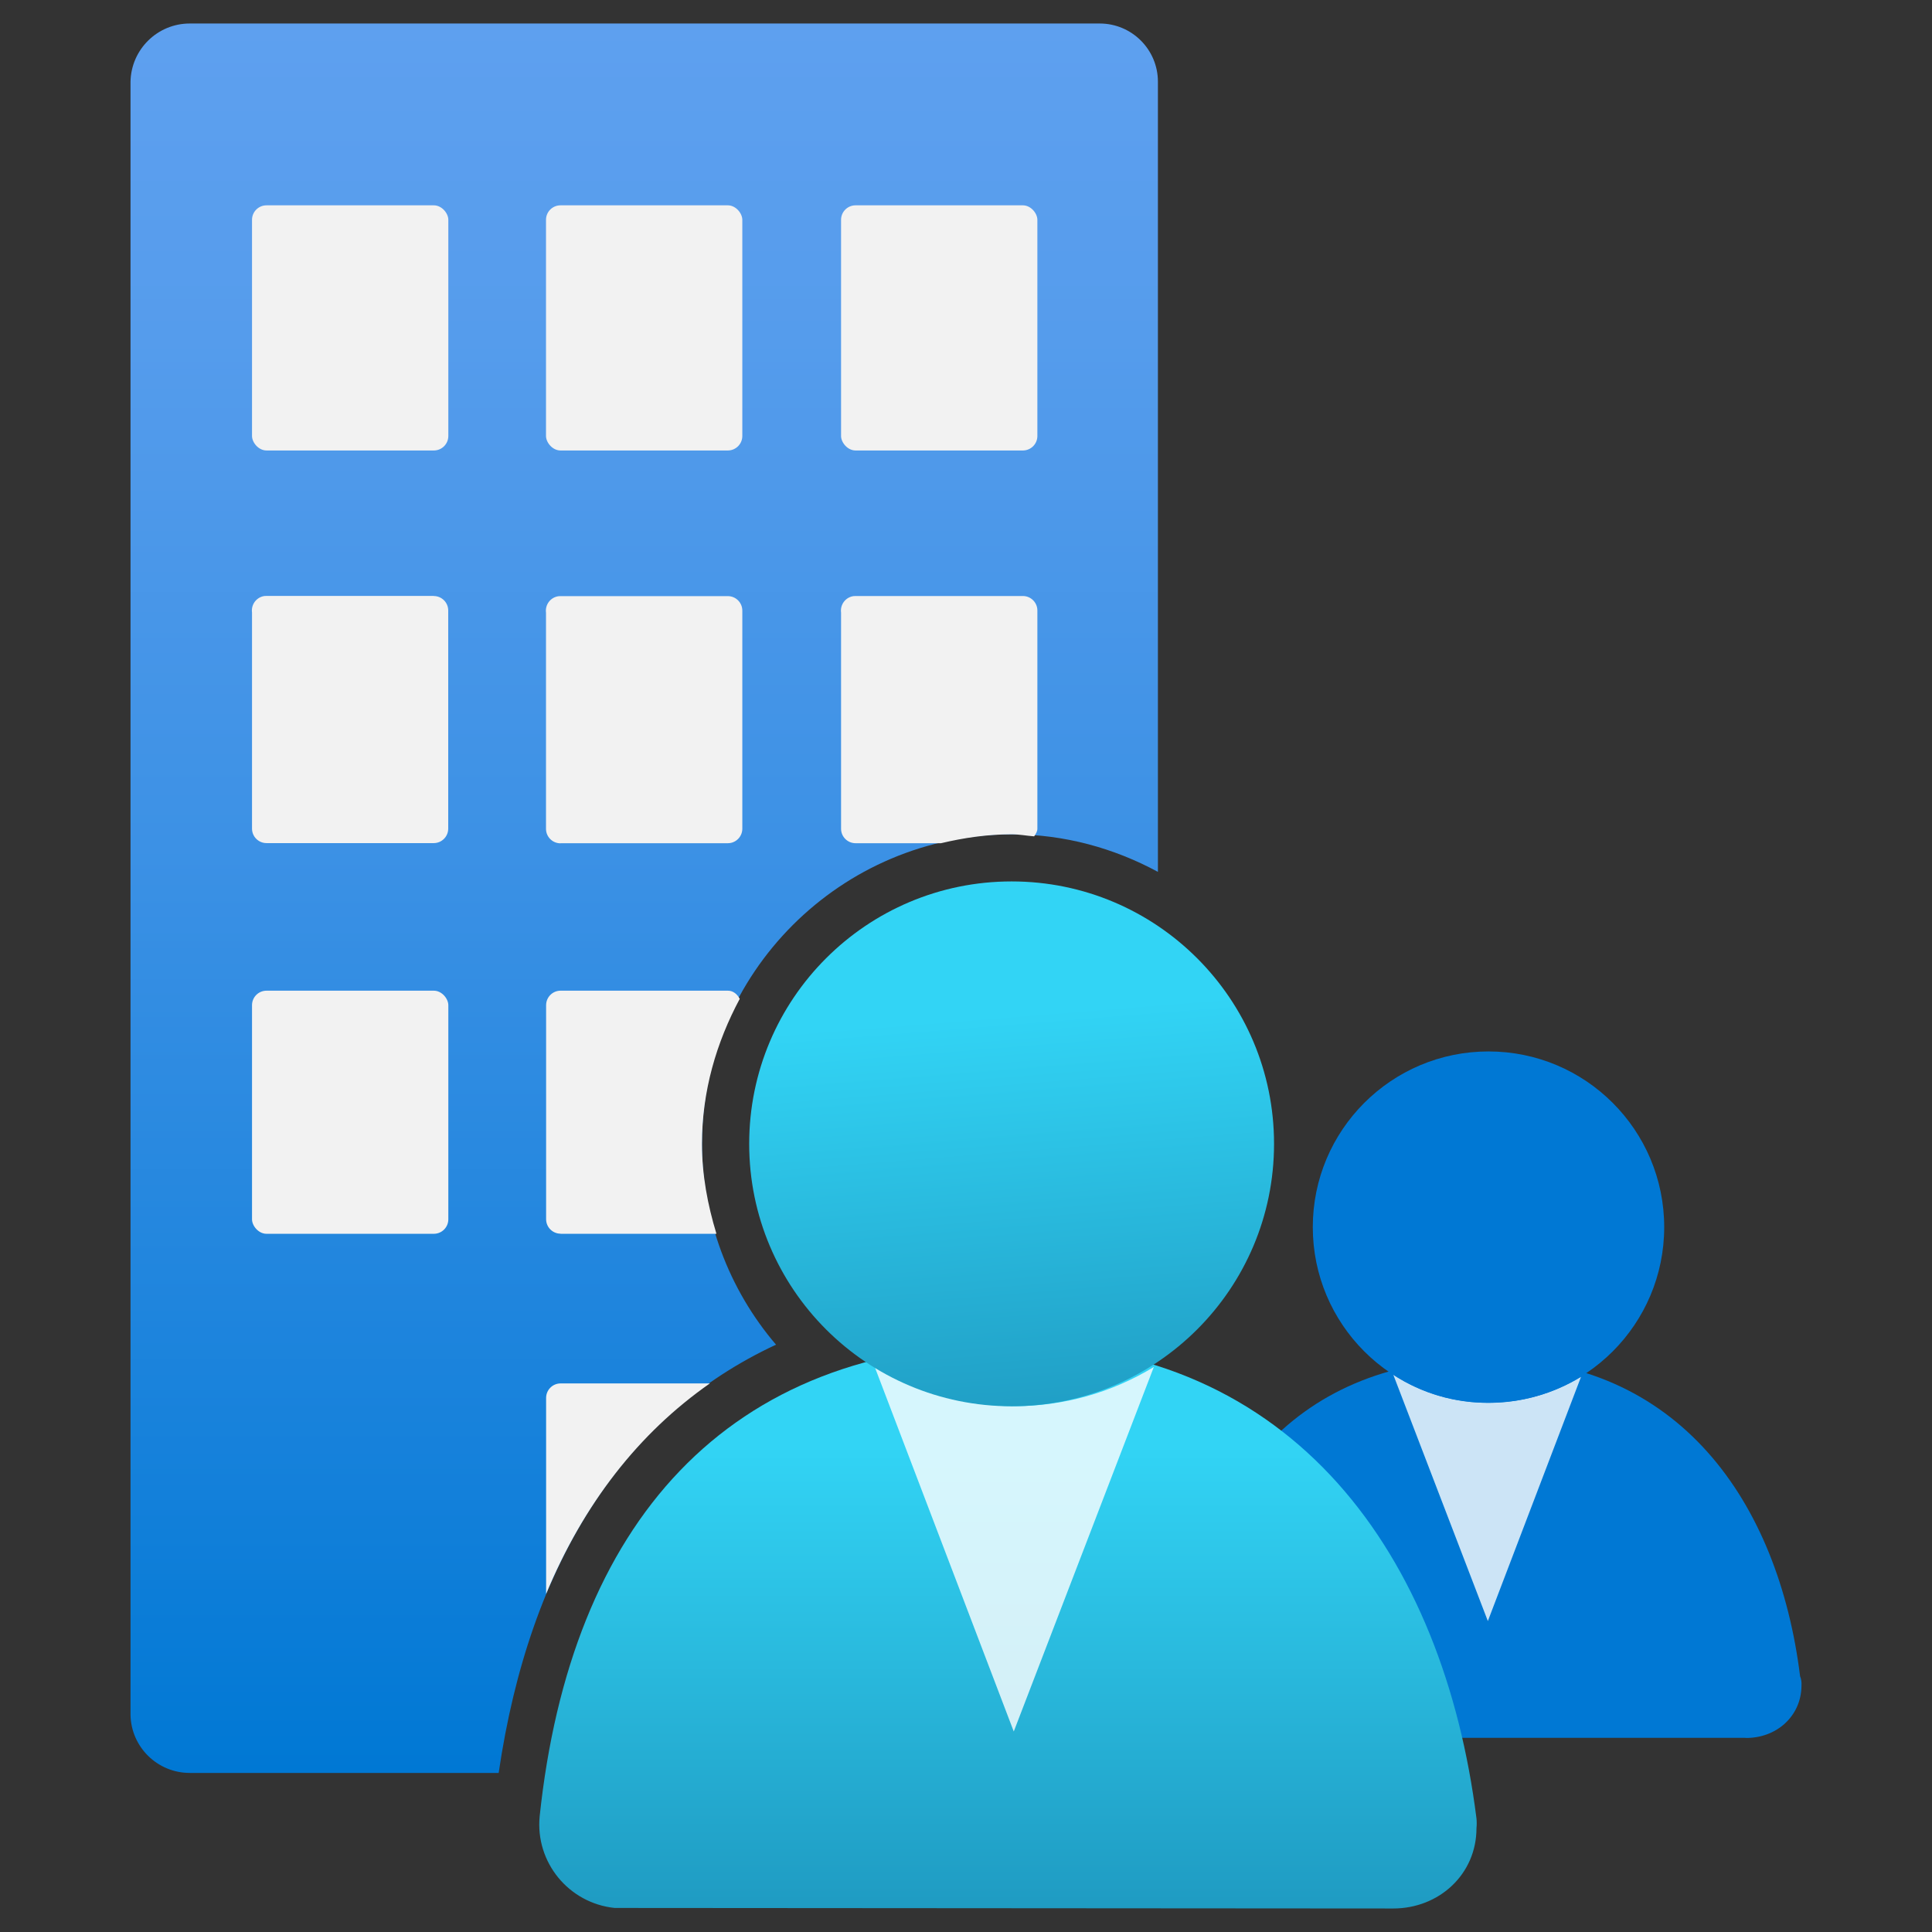<svg id="uuid-53c466c6-5624-43de-9df1-c241a14be701" xmlns="http://www.w3.org/2000/svg" width="18" height="18" viewBox="0 0 18 18">
  <rect x="0" y="0" width="18" height="18" fill="#333333" stroke="none"/>
  <defs>
    <linearGradient id="uuid-6fe8fbfe-8cf5-43ff-992e-c9a39637fd24" x1="6.002" y1="16.518" x2="6.002" y2=".219" gradientUnits="userSpaceOnUse">
      <stop offset="0" stop-color="#0078d4"/>
      <stop offset=".16" stop-color="#1380da"/>
      <stop offset=".53" stop-color="#3c91e5"/>
      <stop offset=".82" stop-color="#559cec"/>
      <stop offset="1" stop-color="#5ea0ef"/>
    </linearGradient>
    <linearGradient id="uuid-e37b3e3f-ed2a-48c5-9ee5-416b9fe854ae" x1="-554.608" y1="1013.636" x2="-554.608" y2="1006.438" gradientTransform="translate(564 1025.516) scale(1 -1)" gradientUnits="userSpaceOnUse">
      <stop offset=".22" stop-color="#32d4f5"/>
      <stop offset="1" stop-color="#198ab3"/>
    </linearGradient>
    <linearGradient id="uuid-93b4f445-fc0d-44cd-947f-06af180f1f9b" x1="-554.788" y1="1017.512" x2="-554.26" y2="1010.947" gradientTransform="translate(564 1025.516) scale(1 -1)" gradientUnits="userSpaceOnUse">
      <stop offset=".22" stop-color="#32d4f5"/>
      <stop offset="1" stop-color="#198ab3"/>
    </linearGradient>
  </defs>
  <g>
    <path d="M7.23,12.528c-.441-.516-.69-1.176-.69-1.871,0-1.59,1.294-2.884,2.885-2.884.494,0,.956.13,1.363.35V.761c0-.299-.243-.542-.542-.542H1.768c-.301,0-.546.241-.552.542v15.215c.005.301.251.542.552.542h2.878c.288-1.965,1.168-3.332,2.584-3.99Z" fill="url(#uuid-6fe8fbfe-8cf5-43ff-992e-c9a39637fd24)"/>
    <g>
      <path d="M7.971,7.856h.796c.212-.05.43-.083.658-.083.072,0,.14.014.21.019.015-.022.03-.044.03-.072v-2.032c0-.075-.061-.135-.135-.135h-1.558c-.007,0-.014,0-.021.001-.074.011-.125.079-.115.154v2.013c0,.075.061.135.135.135Z" fill="#f2f2f2"/>
      <rect x="5.087" y="1.913" width="1.829" height="2.284" rx=".135" ry=".135" fill="#f2f2f2"/>
      <rect x="7.836" y="1.913" width="1.829" height="2.284" rx=".135" ry=".135" fill="#f2f2f2"/>
      <path d="M5.223,7.856h1.558c.075,0,.135-.061.135-.135v-2.032c0-.075-.061-.135-.135-.135h-1.558c-.007,0-.014,0-.021.001-.074.011-.125.079-.115.154v2.013c0,.075.061.135.135.135Z" fill="#f2f2f2"/>
      <path d="M4.042,5.552h-1.558c-.007,0-.014,0-.021.001-.074.011-.125.079-.115.154v2.013c0,.075.061.135.135.135h1.558c.075,0,.135-.061.135-.135v-2.032c0-.075-.061-.135-.135-.135Z" fill="#f2f2f2"/>
      <rect x="2.348" y="9.23" width="1.829" height="2.265" rx=".135" ry=".135" fill="#f2f2f2"/>
      <rect x="2.348" y="1.913" width="1.829" height="2.284" rx=".135" ry=".135" fill="#f2f2f2"/>
      <path d="M5.223,11.495h1.452c-.082-.269-.135-.549-.135-.838,0-.491.135-.946.352-1.351-.023-.042-.059-.076-.111-.076h-1.558c-.075,0-.135.061-.135.135v1.994c0,.075.061.135.135.135Z" fill="#f2f2f2"/>
      <path d="M6.615,12.889h-1.392c-.075,0-.135.061-.135.135v1.826c.349-.839.862-1.498,1.527-1.962Z" fill="#f2f2f2"/>
    </g>
  </g>
  <g>
    <path d="M16.262,16.192c.285.004.518-.199.522-.483,0-.002,0-.004,0-.007.002-.029-.002-.058-.013-.085-.202-1.63-1.135-2.96-2.909-2.96s-2.733,1.147-2.916,2.96c-.027.287.183.543.47.574h4.847Z" fill="#0078d4"/>
    <path d="M13.868,13.069c-.315.003-.624-.088-.887-.261l.881,2.295.868-2.275c-.259.158-.557.241-.861.241Z" fill="#fff" isolation="isolate" opacity=".8"/>
    <circle cx="13.868" cy="11.433" r="1.637" fill="#0078d4"/>
    <path d="M12.98,17.781c.429,0,.776-.32.776-.748.003-.03.003-.061,0-.091-.307-2.438-1.696-4.42-4.344-4.42s-4.097,1.682-4.384,4.4c-.042.428.27.809.698.854l7.254.005Z" fill="url(#uuid-e37b3e3f-ed2a-48c5-9ee5-416b9fe854ae)"/>
    <path d="M9.445,13.101c-.463-.003-.916-.139-1.305-.391l1.305,3.422,1.305-3.396c-.393.24-.844.366-1.305.365Z" fill="#fff" isolation="isolate" opacity=".8"/>
    <circle cx="9.425" cy="10.657" r="2.445" fill="url(#uuid-93b4f445-fc0d-44cd-947f-06af180f1f9b)"/>
  </g>
</svg>